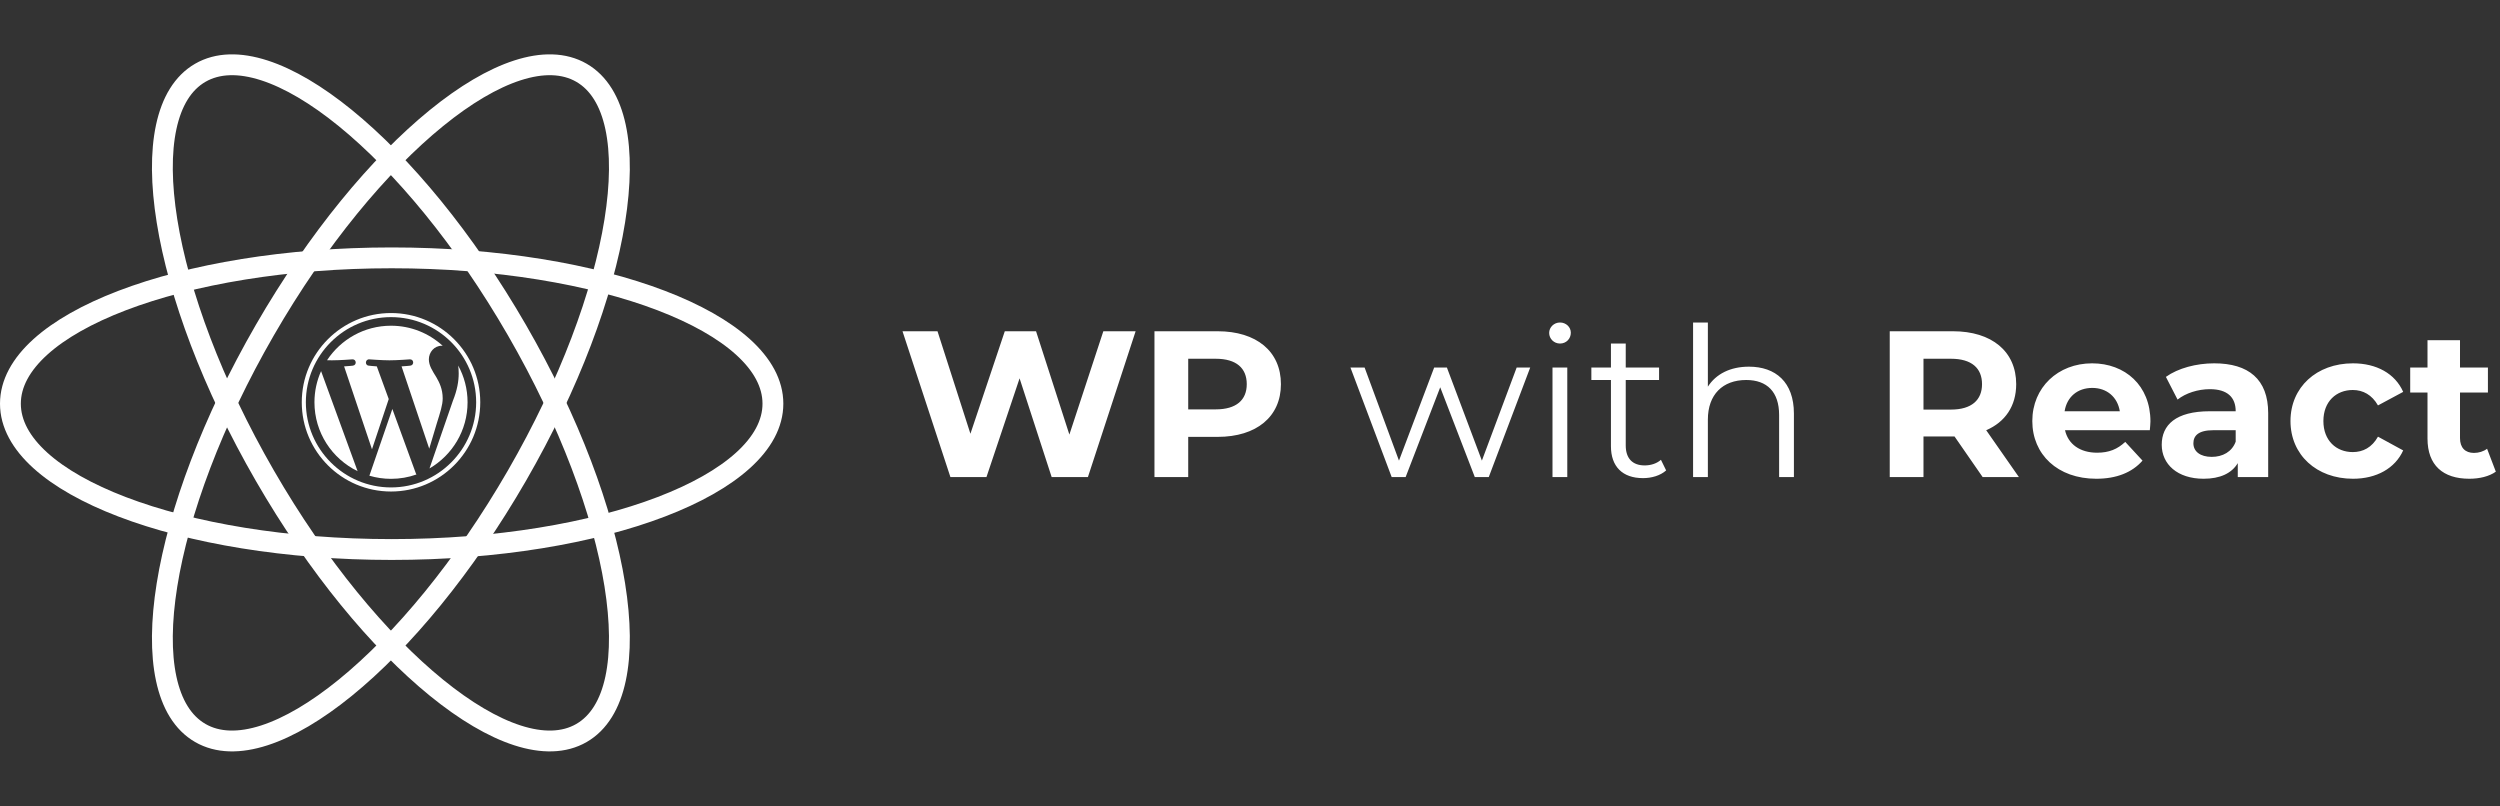 <svg width="1200" height="387" viewBox="0 0 1200 387" fill="none" xmlns="http://www.w3.org/2000/svg">
<rect x="0" y="0" width="1200" height="387" fill="#333333" stroke="none"/>
<path d="M188 263.769C289.068 263.769 371 232.429 371 193.769C371 155.109 289.068 123.769 188 123.769C86.932 123.769 5 155.109 5 193.769C5 232.429 86.932 263.769 188 263.769Z" stroke="white" stroke-width="10"/>
<path d="M127.127 228.315C177.652 315.827 245.698 371.13 279.112 351.839C312.525 332.548 298.654 245.966 248.129 158.454C197.604 70.942 129.558 15.639 96.144 34.93C62.731 54.221 76.602 140.803 127.127 228.315Z" stroke="white" stroke-width="10"/>
<path d="M127.127 158.454C76.602 245.966 62.731 332.548 96.144 351.839C129.558 371.13 197.604 315.827 248.129 228.315C298.654 140.803 312.525 54.221 279.112 34.93C245.698 15.639 177.652 70.942 127.127 158.454Z" stroke="white" stroke-width="10"/>
<path d="M150.936 193.091C150.936 207.637 159.389 220.207 171.647 226.164L154.118 178.136C152.079 182.706 150.936 187.764 150.936 193.091Z" fill="white"/>
<path d="M212.493 191.237C212.493 186.695 210.862 183.55 209.463 181.102C207.6 178.075 205.854 175.512 205.854 172.485C205.854 169.107 208.416 165.962 212.025 165.962C212.188 165.962 212.342 165.982 212.501 165.991C205.963 160.002 197.252 156.345 187.685 156.345C174.847 156.345 163.551 162.932 156.98 172.908C157.843 172.934 158.655 172.952 159.345 172.952C163.189 172.952 169.139 172.486 169.139 172.486C171.12 172.369 171.354 175.279 169.375 175.513C169.375 175.513 167.384 175.747 165.169 175.863L178.551 215.668L186.593 191.549L180.868 175.862C178.889 175.746 177.014 175.512 177.014 175.512C175.034 175.396 175.266 172.368 177.246 172.485C177.246 172.485 183.315 172.951 186.926 172.951C190.769 172.951 196.72 172.485 196.72 172.485C198.703 172.368 198.935 175.277 196.956 175.512C196.956 175.512 194.961 175.746 192.75 175.862L206.03 215.365L209.696 203.116C211.284 198.034 212.493 194.383 212.493 191.237Z" fill="white"/>
<path d="M188.33 196.306L177.304 228.344C180.596 229.312 184.077 229.842 187.685 229.842C191.964 229.842 196.068 229.102 199.888 227.758C199.79 227.601 199.7 227.434 199.627 227.252L188.33 196.306Z" fill="white"/>
<path d="M219.931 175.461C220.089 176.631 220.178 177.888 220.178 179.239C220.178 182.968 219.482 187.16 217.384 192.402L206.159 224.856C217.084 218.485 224.432 206.649 224.432 193.092C224.433 186.703 222.801 180.695 219.931 175.461Z" fill="white"/>
<path d="M187.685 150.256C164.065 150.256 144.847 169.472 144.847 193.091C144.847 216.714 164.065 235.929 187.685 235.929C211.305 235.929 230.525 216.714 230.525 193.091C230.524 169.472 211.305 150.256 187.685 150.256ZM187.685 233.966C165.148 233.966 146.811 215.629 146.811 193.091C146.811 170.555 165.147 152.22 187.685 152.22C210.221 152.22 228.557 170.555 228.557 193.091C228.557 215.629 210.221 233.966 187.685 233.966Z" fill="white"/>
<path d="M529.6 159H545.1L522.2 229H504.8L489.4 181.6L473.5 229H456.2L433.2 159H450L465.8 208.2L482.3 159H497.3L513.3 208.6L529.6 159ZM584.444 159C603.144 159 614.844 168.7 614.844 184.4C614.844 200 603.144 209.7 584.444 209.7H570.344V229H554.144V159H584.444ZM583.544 196.5C593.444 196.5 598.444 192 598.444 184.4C598.444 176.7 593.444 172.2 583.544 172.2H570.344V196.5H583.544ZM728.006 176.4H734.506L714.606 229H707.906L691.306 185.9L674.706 229H668.006L648.206 176.4H655.006L671.506 221.1L688.406 176.4H694.506L711.306 221.1L728.006 176.4ZM748.797 164.9C745.897 164.9 743.597 162.6 743.597 159.8C743.597 157.1 745.897 154.8 748.797 154.8C751.697 154.8 753.997 157 753.997 159.7C753.997 162.6 751.797 164.9 748.797 164.9ZM745.197 229V176.4H752.297V229H745.197ZM797.252 220.7L799.752 225.8C796.952 228.3 792.752 229.5 788.652 229.5C778.752 229.5 773.252 223.9 773.252 214.2V182.4H763.852V176.4H773.252V164.9H780.352V176.4H796.352V182.4H780.352V213.8C780.352 220 783.552 223.4 789.452 223.4C792.352 223.4 795.252 222.5 797.252 220.7ZM839.477 176C852.277 176 861.077 183.4 861.077 198.5V229H853.977V199.2C853.977 188.1 848.177 182.4 838.177 182.4C826.877 182.4 819.777 189.4 819.777 201.4V229H812.677V154.8H819.777V185.6C823.677 179.5 830.577 176 839.477 176ZM969.073 229H951.673L938.173 209.5H937.373H923.273V229H907.073V159H937.373C956.073 159 967.773 168.7 967.773 184.4C967.773 194.9 962.473 202.6 953.373 206.5L969.073 229ZM951.373 184.4C951.373 176.7 946.373 172.2 936.473 172.2H923.273V196.6H936.473C946.373 196.6 951.373 192 951.373 184.4ZM1032.21 202.3C1032.21 203.5 1032.01 205.2 1031.91 206.5H991.209C992.709 213.2 998.409 217.3 1006.61 217.3C1012.31 217.3 1016.41 215.6 1020.11 212.1L1028.41 221.1C1023.41 226.8 1015.91 229.8 1006.21 229.8C987.609 229.8 975.509 218.1 975.509 202.1C975.509 186 987.809 174.4 1004.21 174.4C1020.01 174.4 1032.21 185 1032.21 202.3ZM1004.31 186.2C997.209 186.2 992.109 190.5 991.009 197.4H1017.51C1016.41 190.6 1011.31 186.2 1004.31 186.2ZM1062.83 174.4C1079.23 174.4 1088.73 182 1088.73 198.3V229H1074.13V222.3C1071.23 227.2 1065.63 229.8 1057.73 229.8C1045.13 229.8 1037.63 222.8 1037.63 213.5C1037.63 204 1044.33 197.4 1060.73 197.4H1073.13C1073.13 190.7 1069.13 186.8 1060.73 186.8C1055.03 186.8 1049.13 188.7 1045.23 191.8L1039.63 180.9C1045.53 176.7 1054.23 174.4 1062.83 174.4ZM1061.63 219.3C1066.83 219.3 1071.33 216.9 1073.13 212V206.5H1062.43C1055.13 206.5 1052.83 209.2 1052.83 212.8C1052.83 216.7 1056.13 219.3 1061.63 219.3ZM1129.43 229.8C1111.93 229.8 1099.43 218.3 1099.43 202.1C1099.43 185.9 1111.93 174.4 1129.43 174.4C1140.73 174.4 1149.63 179.3 1153.53 188.1L1141.43 194.6C1138.53 189.5 1134.23 187.2 1129.33 187.2C1121.43 187.2 1115.23 192.7 1115.23 202.1C1115.23 211.5 1121.43 217 1129.33 217C1134.23 217 1138.53 214.8 1141.43 209.6L1153.53 216.2C1149.63 224.8 1140.73 229.8 1129.43 229.8ZM1193.8 215.4L1198 226.4C1194.8 228.7 1190.1 229.8 1185.3 229.8C1172.6 229.8 1165.2 223.3 1165.2 210.5V188.4H1156.9V176.4H1165.2V163.3H1180.8V176.4H1194.2V188.4H1180.8V210.3C1180.8 214.9 1183.3 217.4 1187.5 217.4C1189.8 217.4 1192.1 216.7 1193.8 215.4Z" fill="white"/>
</svg>

